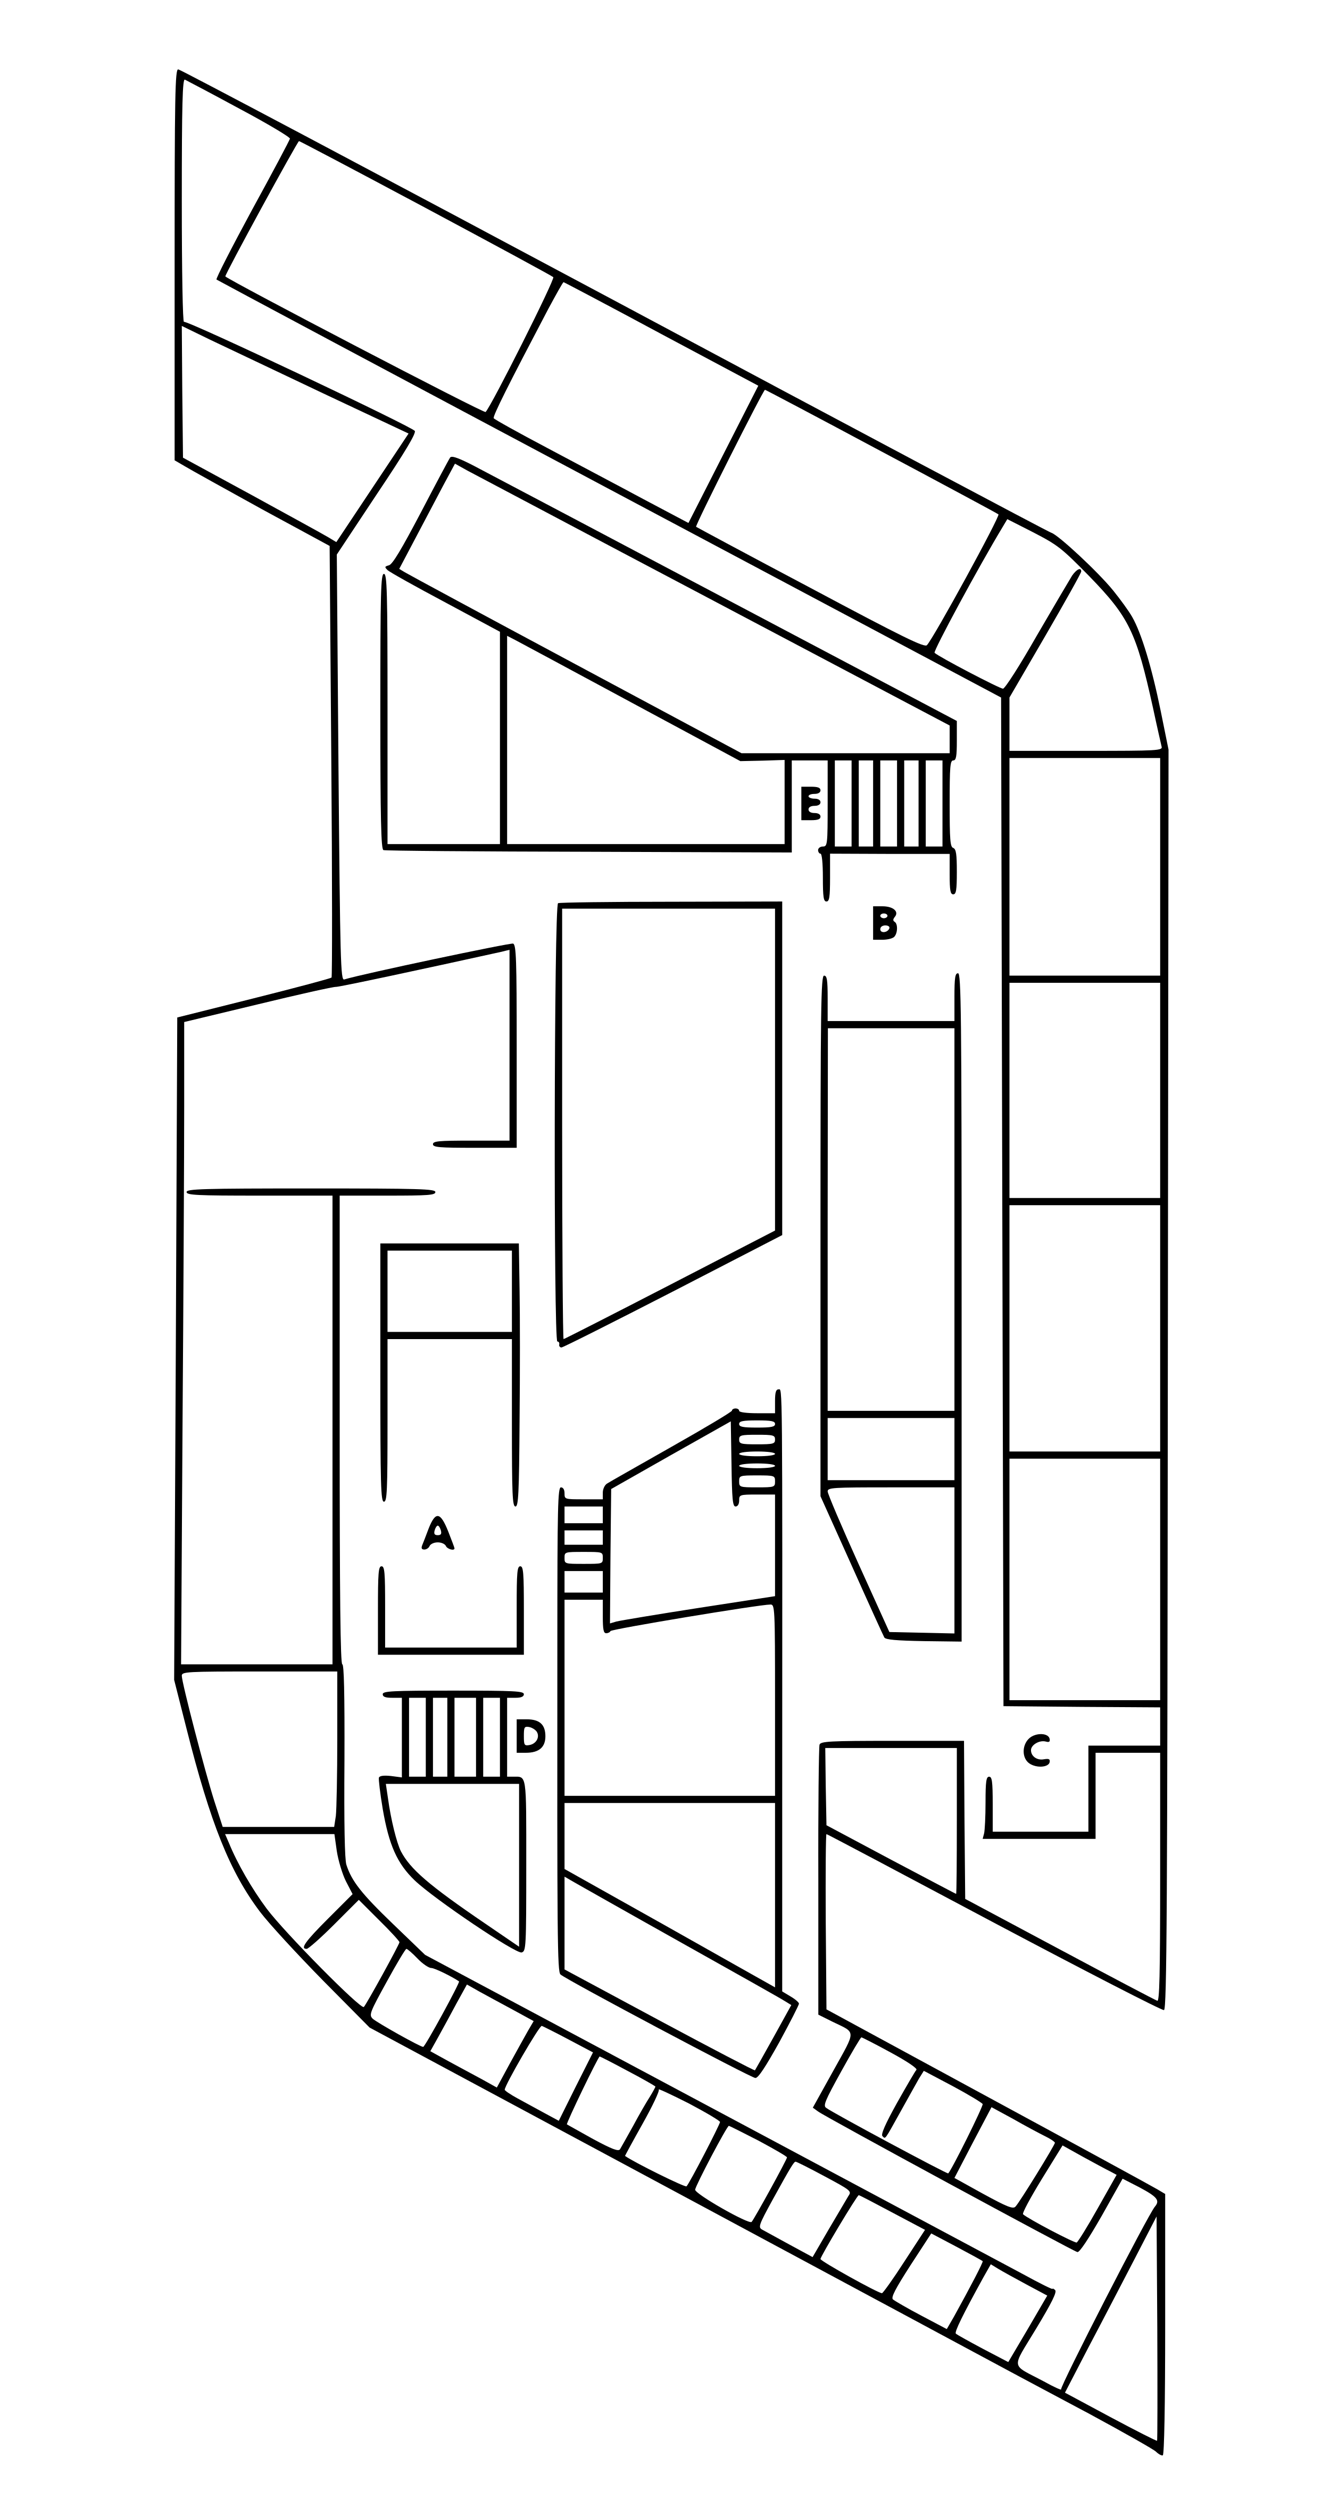 <?xml version="1.0" standalone="no"?>
<!DOCTYPE svg PUBLIC "-//W3C//DTD SVG 20010904//EN"
 "http://www.w3.org/TR/2001/REC-SVG-20010904/DTD/svg10.dtd">
<svg version="1.0" xmlns="http://www.w3.org/2000/svg"
 width="556pt" height="1045pt" viewBox="0 0 556 1045"
 preserveAspectRatio="xMidYMid meet">

<g transform="translate(0,1045) scale(0.1,-0.1)"
fill="#000000" stroke="none">
<path d="M730 9342 l0 -817 43 -25 c23 -14 169 -95 323 -180 l282 -153 7 -899
c4 -494 4 -902 1 -906 -4 -4 -151 -43 -326 -87 l-319 -80 -6 -1385 -7 -1385
52 -205 c100 -396 181 -598 307 -765 37 -49 156 -178 263 -287 l195 -197 1320
-709 c726 -390 1345 -723 1375 -739 30 -16 172 -92 315 -168 142 -77 268 -148
278 -158 10 -10 23 -17 28 -15 6 2 10 207 10 548 l0 545 -32 19 c-18 11 -337
185 -708 386 l-676 367 -3 366 c-1 202 0 367 3 367 3 0 318 -167 701 -371 383
-203 703 -368 710 -365 12 5 14 416 16 2638 l3 2633 -33 163 c-37 181 -80 324
-119 392 -14 25 -50 74 -79 110 -63 78 -231 234 -259 242 -11 3 -834 440
-1828 972 -994 531 -1814 966 -1822 966 -13 0 -15 -109 -15 -818z m270 654
c118 -63 214 -120 212 -126 -1 -6 -72 -140 -158 -297 -85 -157 -152 -288 -149
-292 4 -3 743 -398 1643 -877 l1637 -871 5 -2109 5 -2109 328 -3 327 -2 0 -80
0 -80 -150 0 -150 0 0 -180 0 -180 -200 0 -200 0 0 115 c0 96 -3 115 -15 115
-12 0 -15 -19 -15 -107 0 -60 -3 -118 -6 -130 l-6 -23 236 0 236 0 0 180 0
180 135 0 135 0 0 -521 c0 -413 -3 -520 -12 -516 -7 2 -191 99 -408 215 l-395
211 -3 330 -2 331 -299 0 c-263 0 -300 -2 -305 -16 -3 -9 -6 -266 -5 -572 l0
-557 60 -30 c99 -48 99 -31 3 -204 l-86 -155 22 -16 c27 -21 1066 -584 1084
-588 9 -2 47 56 102 152 l87 155 70 -36 c75 -40 87 -55 65 -81 -28 -32 -398
-754 -392 -764 3 -5 -29 9 -72 33 -141 75 -137 47 -33 220 67 111 88 154 80
162 -6 6 -11 8 -11 5 0 -3 -55 24 -122 61 -68 36 -658 352 -1312 701 l-1189
635 -134 129 c-131 126 -173 179 -195 248 -7 22 -10 170 -8 436 1 283 -2 402
-9 402 -8 0 -11 283 -11 980 l0 980 200 0 c171 0 200 2 200 15 0 13 -64 15
-520 15 -456 0 -520 -2 -520 -15 0 -13 41 -15 305 -15 l305 0 0 -980 0 -980
-317 0 -316 0 6 992 c4 545 7 1149 7 1343 l0 351 308 74 c169 41 316 74 327
73 16 0 353 72 688 146 l37 9 0 -399 0 -399 -160 0 c-136 0 -160 -2 -160 -15
0 -13 26 -15 175 -15 l175 0 0 424 c0 364 -2 425 -15 430 -11 4 -632 -127
-706 -150 -15 -4 -17 72 -24 886 l-7 891 167 252 c120 179 165 255 159 265
-12 18 -953 464 -965 456 -5 -3 -9 204 -9 506 0 406 3 511 13 507 6 -3 109
-57 227 -121z m780 -416 c288 -154 528 -284 533 -289 8 -8 -259 -540 -283
-564 -6 -7 -1068 548 -1088 567 -4 5 302 566 308 566 3 0 242 -126 530 -280z
m985 -527 l405 -216 -146 -287 -146 -287 -187 99 c-102 55 -284 151 -404 215
-119 63 -220 119 -223 124 -5 8 62 141 228 457 33 61 61 112 64 112 2 0 186
-97 409 -217z m-1414 -248 l357 -168 -151 -227 -151 -227 -35 21 c-20 12 -164
91 -321 177 l-285 155 -3 276 -2 275 117 -57 c65 -31 278 -132 474 -225z
m2332 -242 c265 -141 486 -260 491 -264 8 -7 -270 -516 -299 -547 -10 -11
-100 33 -486 239 -261 138 -476 254 -479 256 -5 5 281 573 288 573 2 0 220
-115 485 -257z m870 -522 c168 -173 197 -234 267 -551 17 -80 34 -153 36 -162
5 -17 -15 -18 -315 -18 l-321 0 0 111 0 112 150 258 c83 143 150 263 150 269
0 19 -19 10 -38 -17 -10 -16 -76 -128 -147 -250 -73 -128 -134 -223 -142 -223
-14 0 -270 134 -286 150 -7 6 187 365 285 527 l19 32 110 -56 c102 -53 117
-65 232 -182z m297 -1216 l0 -455 -315 0 -315 0 0 455 0 455 315 0 315 0 0
-455z m0 -935 l0 -450 -315 0 -315 0 0 450 0 450 315 0 315 0 0 -450z m0 -995
l0 -515 -315 0 -315 0 0 515 0 515 315 0 315 0 0 -515z m0 -1050 l0 -505 -315
0 -315 0 0 505 0 505 315 0 315 0 0 -505z m-3440 -664 c0 -153 -3 -299 -6
-325 l-7 -46 -233 0 -233 0 -35 108 c-38 119 -136 495 -136 524 0 17 17 18
325 18 l325 0 0 -279z m2590 -346 c0 -168 -1 -305 -3 -305 -2 0 -124 65 -272
143 l-270 144 -3 161 -2 162 275 0 275 0 0 -305z m-2592 -126 c6 -39 23 -96
38 -126 l28 -54 -102 -102 c-97 -97 -118 -127 -90 -127 7 0 59 46 115 102
l103 103 85 -85 c47 -46 85 -88 85 -92 0 -9 -138 -260 -149 -271 -12 -12 -331
311 -406 411 -61 82 -123 189 -158 275 l-16 37 228 0 229 0 10 -71z m337 -449
c21 -22 47 -40 58 -40 14 0 87 -36 116 -56 5 -4 -142 -274 -150 -274 -12 0
-194 102 -211 118 -16 16 -12 26 59 155 41 75 78 137 82 137 4 0 25 -18 46
-40z m398 -214 l88 -48 -24 -41 c-13 -23 -48 -86 -77 -139 l-53 -98 -61 34
c-34 18 -96 52 -139 75 l-78 43 34 61 c19 34 53 97 76 140 l43 78 51 -29 c29
-16 92 -50 140 -76z m234 -125 l102 -54 -72 -143 -71 -143 -61 33 c-33 18 -84
46 -112 61 -29 16 -53 32 -53 36 0 19 145 269 155 267 5 -2 56 -27 112 -57z
m1346 -54 c70 -38 113 -67 108 -73 -5 -5 -41 -67 -81 -138 -50 -90 -68 -132
-61 -139 13 -13 7 -21 76 103 32 58 67 120 77 138 l20 32 121 -64 c67 -36 123
-70 125 -75 3 -9 -129 -275 -144 -290 -3 -4 -481 252 -510 274 -14 9 -5 30 63
153 43 78 81 142 84 142 3 0 58 -28 122 -63z m-1098 -78 c63 -33 115 -63 115
-65 0 -2 -10 -21 -23 -42 -13 -20 -45 -75 -70 -122 -26 -47 -51 -91 -55 -98
-7 -10 -33 0 -113 43 -57 32 -106 59 -109 61 -4 4 131 284 137 284 2 0 55 -27
118 -61z m385 -213 c0 -10 -127 -256 -140 -269 -5 -6 -219 100 -257 127 -1 0
32 61 73 134 41 73 72 138 68 144 -4 5 52 -21 125 -58 72 -38 131 -73 131 -78z
m1358 -59 c23 -11 42 -24 42 -28 0 -9 -148 -250 -165 -267 -10 -11 -35 -1
-134 53 l-121 67 77 148 78 148 90 -49 c49 -28 109 -60 133 -72z m-1197 -19
c65 -35 119 -66 119 -70 0 -9 -138 -260 -148 -270 -12 -11 -237 117 -236 135
2 18 133 267 141 267 2 0 58 -28 124 -62z m1471 -129 l26 -14 -79 -140 c-43
-77 -83 -141 -88 -143 -9 -3 -205 100 -224 118 -5 4 31 70 78 147 l87 141 86
-48 c48 -26 99 -54 114 -61z m-1195 -20 c110 -59 114 -62 100 -82 -7 -12 -44
-75 -82 -139 l-68 -117 -96 52 c-53 29 -104 57 -115 63 -17 10 -14 19 44 125
76 138 89 159 96 159 4 0 58 -27 121 -61z m284 -152 l136 -72 -86 -132 c-47
-73 -90 -133 -94 -133 -16 0 -257 134 -257 143 0 11 153 267 160 267 3 0 66
-33 141 -73z m1106 -954 c-2 -2 -90 43 -195 99 l-190 102 99 191 c55 104 141
270 192 368 l92 178 3 -467 c1 -257 1 -469 -1 -471z m-729 751 c4 -2 -52 -109
-120 -232 l-30 -52 -106 56 c-59 31 -112 62 -119 68 -9 8 9 43 74 144 l86 132
106 -56 c58 -31 108 -58 109 -60z m184 -98 l86 -46 -81 -139 -82 -139 -105 55
c-58 31 -109 59 -114 64 -7 6 29 79 116 237 l30 53 31 -19 c18 -11 71 -40 119
-66z"/>
<path d="M1882 8537 c-5 -7 -60 -110 -122 -229 -82 -156 -119 -218 -134 -222
-18 -5 -19 -7 -6 -20 8 -8 117 -69 243 -136 l227 -122 0 -444 0 -444 -235 0
-235 0 0 565 c0 496 -2 565 -15 565 -13 0 -15 -71 -15 -575 0 -451 3 -577 13
-580 6 -3 393 -6 860 -7 l847 -3 0 193 0 192 75 0 75 0 0 -180 c0 -173 -1
-180 -20 -180 -11 0 -20 -7 -20 -15 0 -8 5 -15 10 -15 6 0 10 -40 10 -100 0
-82 3 -100 15 -100 12 0 15 18 15 100 l0 100 250 -1 250 0 0 -85 c0 -68 3 -84
15 -84 12 0 15 17 15 94 0 74 -3 95 -15 100 -13 4 -15 35 -15 186 0 153 2 180
15 180 12 0 15 16 15 83 l0 82 -927 490 c-510 270 -984 520 -1054 557 -95 51
-129 64 -137 55z m1106 -602 l982 -519 0 -58 0 -58 -435 0 -435 0 -692 371
c-381 204 -703 378 -716 386 l-23 14 67 127 c37 70 89 169 116 220 l50 93 52
-29 c29 -15 494 -262 1034 -547z m-348 -423 l455 -245 93 2 92 3 0 -176 0
-176 -580 0 -580 0 0 435 0 436 33 -17 c17 -9 237 -127 487 -262z m920 -422
l0 -180 -35 0 -35 0 0 180 0 180 35 0 35 0 0 -180z m90 0 l0 -180 -30 0 -30 0
0 180 0 180 30 0 30 0 0 -180z m100 0 l0 -180 -35 0 -35 0 0 180 0 180 35 0
35 0 0 -180z m90 0 l0 -180 -30 0 -30 0 0 180 0 180 30 0 30 0 0 -180z m100 0
l0 -180 -35 0 -35 0 0 180 0 180 35 0 35 0 0 -180z"/>
<path d="M3350 7090 l0 -70 40 0 c29 0 40 4 40 15 0 9 -9 15 -25 15 -16 0 -25
6 -25 15 0 9 9 15 25 15 16 0 25 6 25 15 0 9 -9 15 -25 15 -14 0 -25 5 -25 10
0 6 11 10 25 10 16 0 25 6 25 15 0 11 -11 15 -40 15 l-40 0 0 -70z"/>
<path d="M2333 6673 c-17 -6 -19 -1833 -3 -1833 6 0 9 -6 8 -12 -2 -7 3 -13 9
-13 7 0 217 106 468 235 l455 235 0 698 0 697 -462 -1 c-255 0 -469 -3 -475
-6z m907 -696 l0 -673 -439 -227 c-242 -125 -442 -227 -445 -227 -3 0 -6 405
-6 900 l0 900 445 0 445 0 0 -673z"/>
<path d="M3650 6590 l0 -70 38 0 c21 0 43 5 50 12 15 15 16 55 2 63 -8 5 -7
11 1 21 18 22 -7 44 -52 44 l-39 0 0 -70z m60 30 c0 -5 -7 -10 -15 -10 -8 0
-15 5 -15 10 0 6 7 10 15 10 8 0 15 -4 15 -10z m8 -52 c-7 -19 -38 -22 -38 -4
0 10 9 16 21 16 12 0 19 -5 17 -12z"/>
<path d="M3990 6280 l0 -100 -265 0 -265 0 0 95 c0 78 -3 95 -15 95 -13 0 -15
-128 -15 -1089 l0 -1088 130 -289 c71 -159 133 -295 137 -302 6 -9 50 -13 166
-15 l157 -2 0 1398 c0 1235 -2 1397 -15 1397 -12 0 -15 -18 -15 -100z m0 -930
l0 -800 -265 0 -265 0 0 800 1 800 264 0 265 0 0 -800z m0 -960 l0 -130 -265
0 -265 0 0 130 0 130 265 0 265 0 0 -130z m0 -465 l0 -306 -136 3 -136 3 -129
285 c-71 157 -129 293 -129 303 0 16 19 17 265 17 l265 0 0 -305z"/>
<path d="M1590 4710 c0 -473 2 -540 15 -540 13 0 15 44 15 340 l0 340 260 0
260 0 0 -350 c0 -301 2 -350 15 -350 12 0 15 52 17 358 2 196 2 444 0 550 l-3
192 -289 0 -290 0 0 -540z m550 340 l0 -170 -260 0 -260 0 0 170 0 170 260 0
260 0 0 -170z"/>
<path d="M3240 4590 l0 -50 -75 0 c-43 0 -75 4 -75 10 0 6 -7 10 -15 10 -8 0
-15 -4 -15 -9 0 -5 -114 -73 -252 -151 -139 -79 -261 -148 -270 -154 -10 -6
-18 -23 -18 -38 l0 -28 -80 0 c-79 0 -80 0 -80 25 0 16 -6 25 -15 25 -13 0
-15 -79 -15 -647 -1 -1242 0 -1377 13 -1390 22 -21 797 -433 815 -433 12 0 42
46 100 150 45 83 82 155 82 161 0 5 -16 19 -35 30 l-35 21 0 827 c1 1752 1
1691 -15 1691 -11 0 -15 -12 -15 -50z m-165 -440 c9 0 15 10 15 25 0 24 2 25
75 25 l75 0 0 -212 0 -213 -318 -49 c-174 -27 -329 -53 -345 -57 l-27 -8 2
281 3 281 250 142 250 141 3 -178 c2 -149 5 -178 17 -178z m165 345 c0 -12
-15 -15 -75 -15 -60 0 -75 3 -75 15 0 12 15 15 75 15 60 0 75 -3 75 -15z m0
-65 c0 -18 -7 -20 -75 -20 -68 0 -75 2 -75 20 0 18 7 20 75 20 68 0 75 -2 75
-20z m0 -60 c0 -6 -32 -10 -75 -10 -43 0 -75 4 -75 10 0 6 32 10 75 10 43 0
75 -4 75 -10z m0 -50 c0 -6 -32 -10 -75 -10 -43 0 -75 4 -75 10 0 6 32 10 75
10 43 0 75 -4 75 -10z m0 -65 c0 -24 -2 -25 -75 -25 -73 0 -75 1 -75 25 0 24
2 25 75 25 73 0 75 -1 75 -25z m-720 -140 l0 -35 -80 0 -80 0 0 35 0 35 80 0
80 0 0 -35z m0 -95 l0 -30 -80 0 -80 0 0 30 0 30 80 0 80 0 0 -30z m0 -85 c0
-25 -1 -25 -80 -25 -79 0 -80 0 -80 25 0 25 1 25 80 25 79 0 80 0 80 -25z m0
-100 l0 -45 -80 0 -80 0 0 45 0 45 80 0 80 0 0 -45z m0 -145 c0 -54 3 -70 14
-70 8 0 16 4 18 9 3 8 622 111 669 111 18 0 19 -11 19 -400 l0 -400 -440 0
-440 0 0 410 0 410 80 0 80 0 0 -70z m720 -1165 l0 -386 -23 13 c-13 7 -211
119 -440 248 l-417 234 0 138 0 138 440 0 440 0 0 -385z m-390 -200 c223 -125
417 -234 432 -244 l26 -16 -74 -134 c-41 -74 -76 -136 -78 -139 -2 -2 -182 92
-400 209 l-396 213 0 194 0 194 43 -25 c23 -13 224 -127 447 -252z"/>
<path d="M1792 4058 c-11 -29 -23 -61 -27 -70 -5 -13 -2 -18 9 -18 9 0 19 7
22 15 4 8 18 15 34 15 16 0 30 -7 34 -15 5 -13 36 -22 36 -10 0 3 -12 34 -26
70 -33 83 -53 86 -82 13z m51 -8 c4 -15 0 -20 -13 -20 -13 0 -17 5 -13 20 3
11 9 20 13 20 4 0 10 -9 13 -20z"/>
<path d="M1580 3715 l0 -185 305 0 305 0 0 185 c0 158 -2 185 -15 185 -13 0
-15 -26 -15 -170 l0 -170 -275 0 -275 0 0 170 c0 144 -2 170 -15 170 -13 0
-15 -27 -15 -185z"/>
<path d="M1600 3365 c0 -11 11 -15 40 -15 l40 0 0 -166 0 -167 -46 6 c-30 3
-47 1 -50 -7 -2 -6 5 -65 16 -131 26 -151 60 -228 134 -299 83 -79 423 -308
447 -301 18 6 19 19 19 365 0 390 3 370 -56 370 l-24 0 0 165 0 165 35 0 c24
0 35 5 35 15 0 13 -39 15 -295 15 -256 0 -295 -2 -295 -15z m180 -180 l0 -165
-35 0 -35 0 0 165 0 165 35 0 35 0 0 -165z m90 0 l0 -165 -30 0 -30 0 0 165 0
165 30 0 30 0 0 -165z m120 0 l0 -165 -45 0 -45 0 0 165 0 165 45 0 45 0 0
-165z m100 0 l0 -165 -35 0 -35 0 0 165 0 165 35 0 35 0 0 -165z m80 -536 l0
-340 -142 97 c-238 162 -313 228 -352 302 -18 36 -42 133 -54 221 l-9 61 279
0 278 0 0 -341z"/>
<path d="M2160 3190 l0 -70 38 0 c55 0 82 23 82 69 0 49 -24 71 -78 71 l-42 0
0 -70z m84 18 c14 -23 -3 -52 -33 -56 -19 -3 -21 1 -21 38 0 37 2 41 21 38 12
-2 27 -11 33 -20z"/>
<path d="M4302 3180 c-31 -29 -30 -84 2 -105 30 -20 80 -16 84 6 2 13 -3 15
-23 12 -29 -6 -55 12 -55 38 0 22 35 43 62 36 14 -4 18 -1 16 11 -5 26 -59 27
-86 2z"/>
</g>
</svg>
